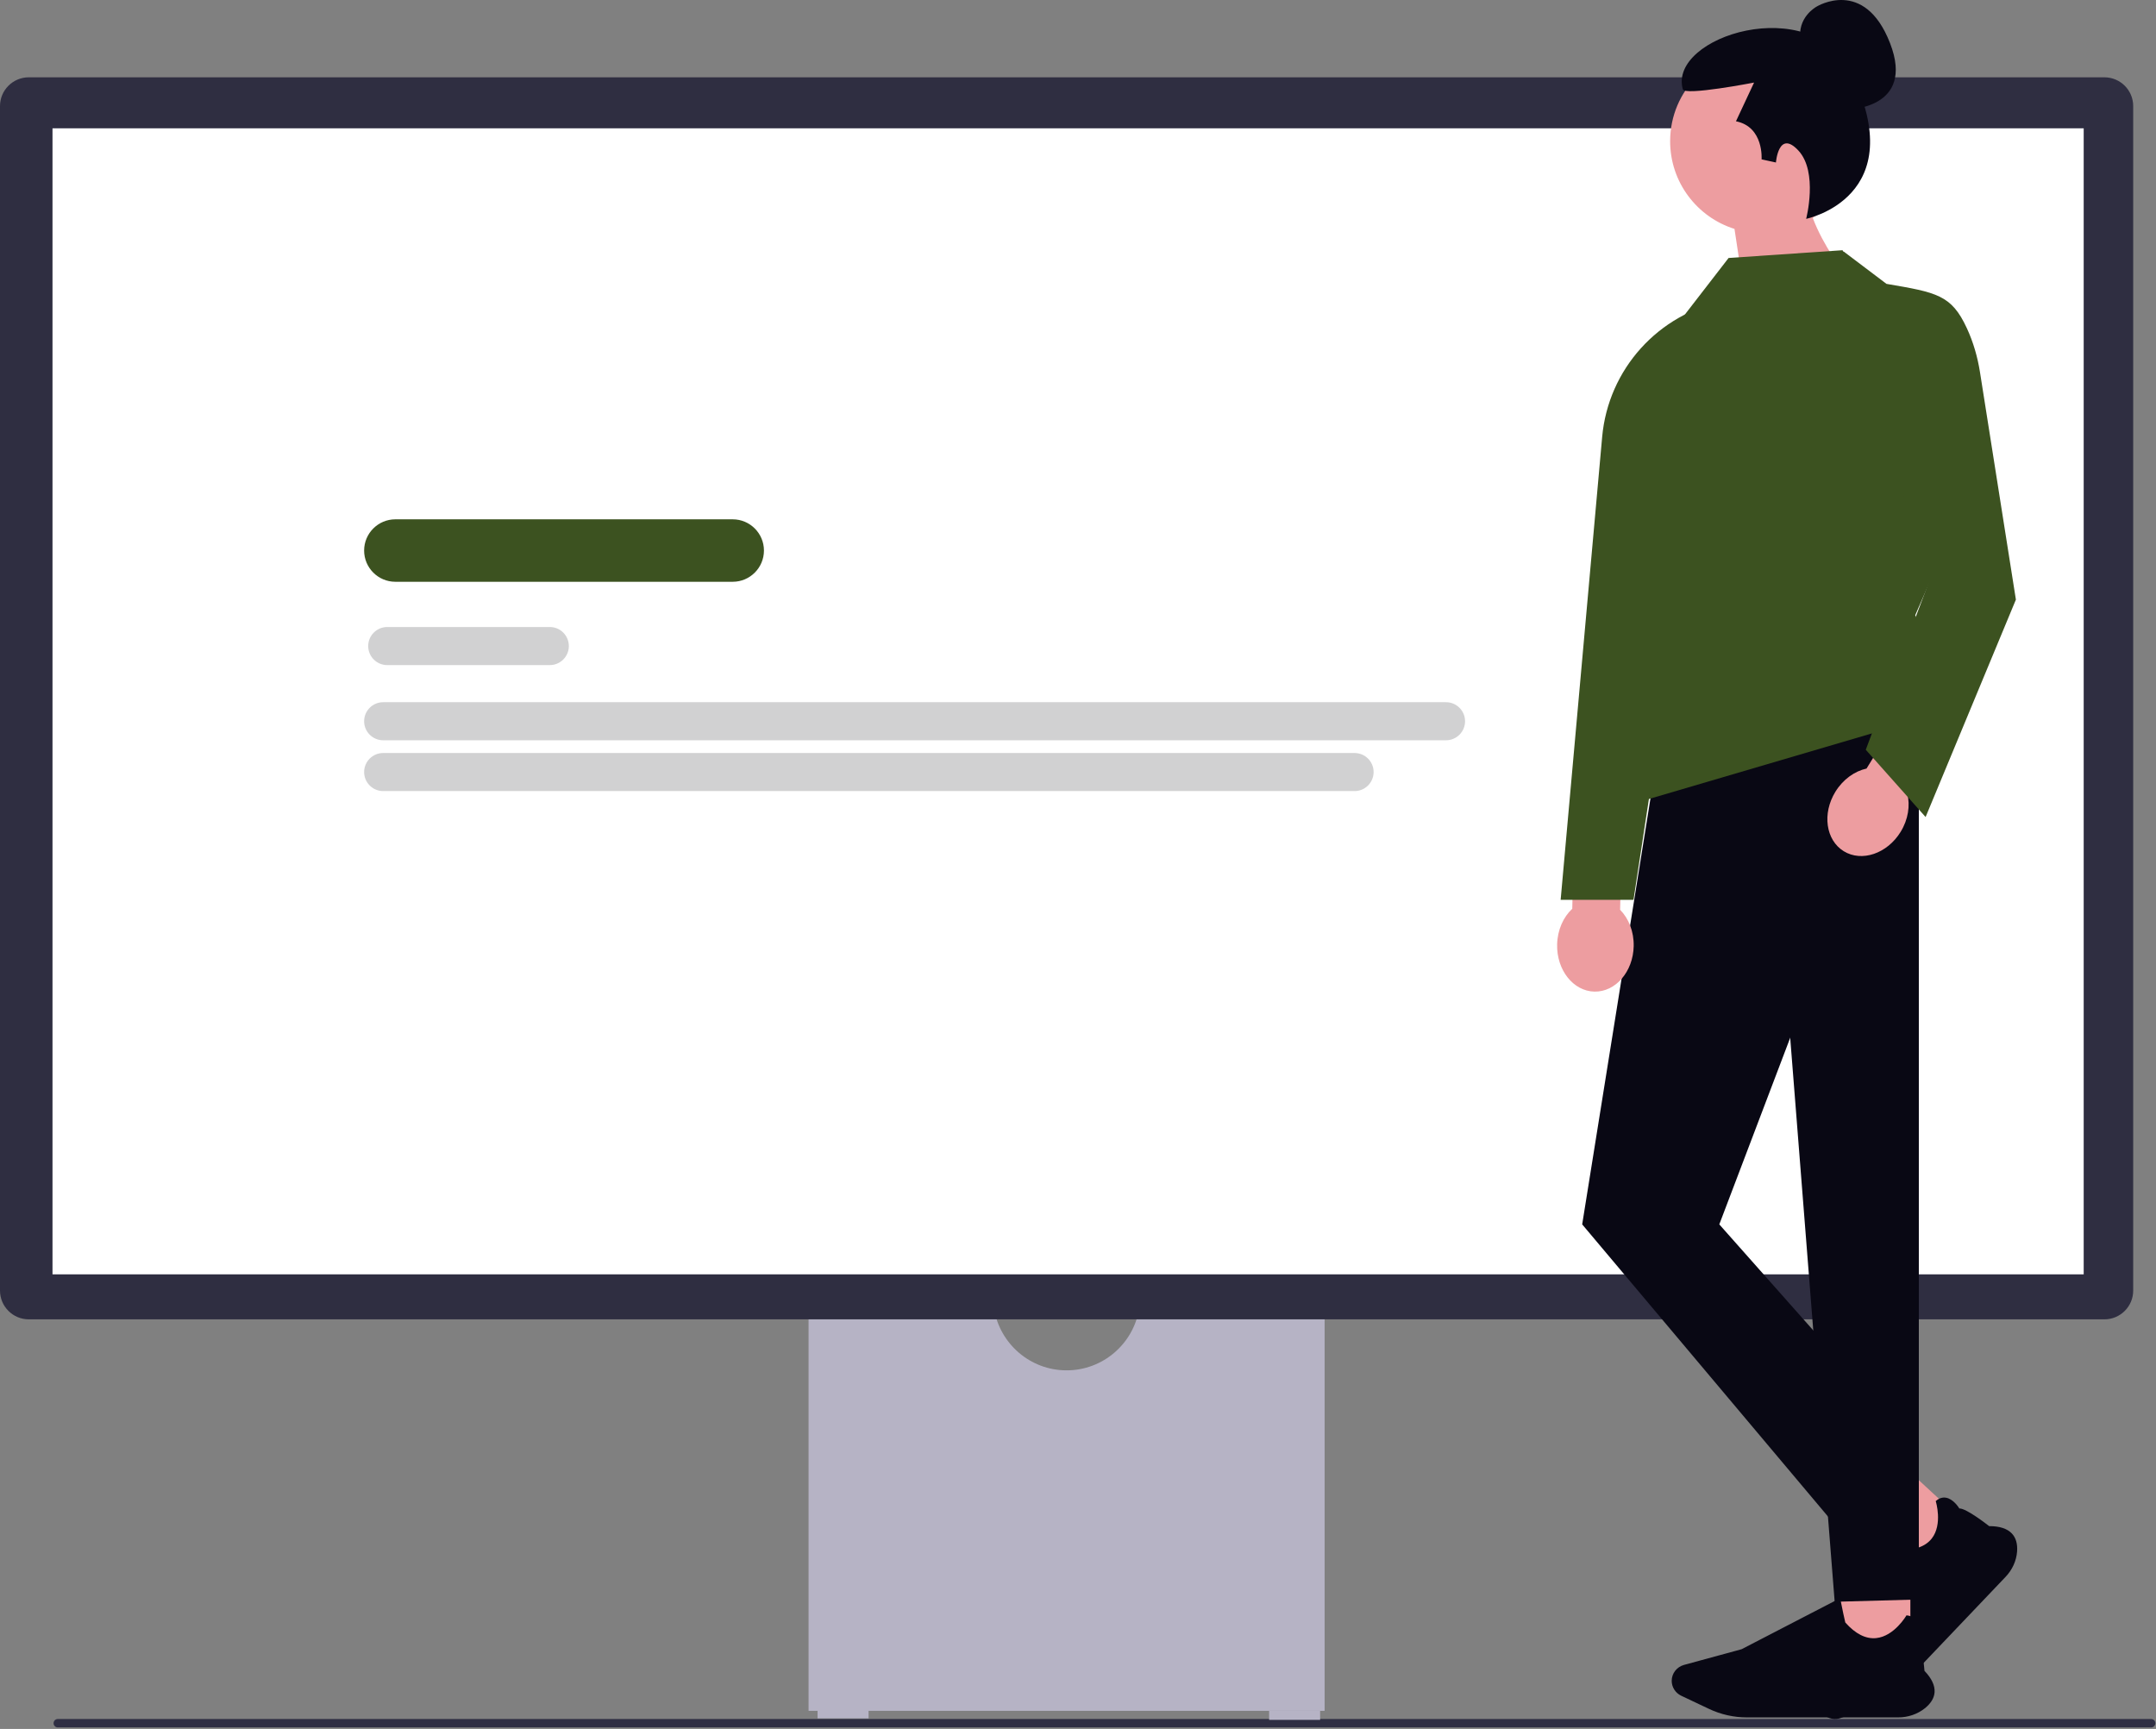 <svg width="611" height="490" viewBox="0 0 611 490" fill="none" xmlns="http://www.w3.org/2000/svg">
<rect x="0" y="0" width="611" height="490" fill="#808080" stroke="none"/>
<g clip-path="url(#clip0_277_2)">
<path d="M15.18 488.381C15.18 489.041 15.71 489.571 16.37 489.571H609.63C610.29 489.571 610.82 489.041 610.82 488.381C610.82 487.721 610.29 487.191 609.63 487.191H16.37C15.71 487.191 15.18 487.721 15.18 488.381Z" fill="#2F2E43"/>
<path d="M322.818 370.945C321.189 380.819 312.597 388.375 302.269 388.375C291.941 388.375 283.349 380.819 281.72 370.945H229.146V484.881H375.392V370.945L322.818 370.945Z" fill="#B6B3C5"/>
<path d="M246.152 484.455H231.697V487.006H246.152V484.455Z" fill="#B6B3C5"/>
<path d="M374.116 484.881H359.662V487.431H374.116V484.881Z" fill="#B6B3C5"/>
<path d="M596.385 373.921H8.153C3.657 373.921 0 370.263 0 365.768V30.064C0 25.569 3.657 21.911 8.153 21.911H596.385C600.88 21.911 604.538 25.569 604.538 30.064V365.768C604.538 370.263 600.88 373.921 596.385 373.921Z" fill="#2F2E41"/>
<path d="M590.509 36.366H14.88V361.167H590.509V36.366Z" fill="white"/>
<path d="M522.121 161.103H490.712C487.983 161.103 485.762 158.883 485.762 156.153C485.762 153.424 487.983 151.203 490.712 151.203H522.121C524.851 151.203 527.071 153.424 527.071 156.153C527.071 158.883 524.851 161.103 522.121 161.103Z" fill="#D1D1D2"/>
<path d="M558.242 161.103H543.584C540.855 161.103 538.635 158.883 538.635 156.153C538.635 153.424 540.855 151.203 543.584 151.203H558.242C560.971 151.203 563.192 153.424 563.192 156.153C563.192 158.883 560.971 161.103 558.242 161.103Z" fill="#D1D1D2"/>
<path d="M207.646 164.883H112.043C107.162 164.883 103.192 160.912 103.192 156.032C103.192 151.152 107.162 147.181 112.043 147.181H207.646C212.527 147.181 216.498 151.152 216.498 156.032C216.498 160.912 212.527 164.883 207.646 164.883Z" fill="#3C5220"/>
<path d="M155.813 188.496H109.739C106.764 188.496 104.344 186.075 104.344 183.101C104.344 180.126 106.764 177.705 109.739 177.705H155.813C158.788 177.705 161.208 180.126 161.208 183.101C161.208 186.075 158.788 188.496 155.813 188.496Z" fill="#D1D1D2"/>
<path d="M409.797 209.805H108.587C105.612 209.805 103.192 207.385 103.192 204.41C103.192 201.435 105.612 199.014 108.587 199.014H409.797C412.771 199.014 415.192 201.435 415.192 204.41C415.192 207.385 412.771 209.805 409.797 209.805Z" fill="#D1D1D2"/>
<path d="M383.88 224.203H108.587C105.612 224.203 103.192 221.783 103.192 218.808C103.192 215.833 105.612 213.413 108.587 213.413H383.88C386.855 213.413 389.275 215.833 389.275 218.808C389.275 221.783 386.855 224.203 383.88 224.203Z" fill="#D1D1D2"/>
<path d="M557.342 432.037L543.525 446.545L528.799 432.932L542.616 418.424L557.342 432.037Z" fill="#ED9DA0"/>
<path d="M568.378 446.897L539.008 477.736C536.498 480.372 533.363 482.454 529.941 483.758L521.753 486.879C520.06 487.525 518.111 487.151 516.787 485.927C515.234 484.492 514.841 482.193 515.831 480.336L523.707 465.561L532.112 435.599L532.203 435.656C534.49 437.064 537.958 439.176 538.205 439.266C542.557 439.42 545.673 438.325 547.466 436.013C550.595 431.98 548.61 425.542 548.59 425.477L548.574 425.428L548.614 425.394C549.526 424.615 550.486 424.304 551.468 424.468C553.554 424.816 555.046 427.159 555.265 427.52C557.222 427.437 563.231 432.144 563.715 432.525C566.665 432.517 568.828 433.217 570.143 434.605C571.293 435.818 571.794 437.541 571.632 439.724C571.436 442.351 570.281 444.899 568.378 446.897Z" fill="#090814"/>
<path d="M541.39 448.741H521.198V468.636H541.39V448.741Z" fill="#ED9DA0"/>
<path d="M537.944 486.732H495.021C491.353 486.732 487.666 485.905 484.359 484.339L476.446 480.591C474.81 479.816 473.753 478.16 473.753 476.372C473.753 474.274 475.186 472.419 477.238 471.859L493.563 467.409L521.491 452.946L521.511 453.05C522.034 455.656 522.843 459.593 522.946 459.832C525.81 463.065 528.752 464.554 531.691 464.261C536.816 463.749 540.224 457.917 540.257 457.858L540.283 457.813L540.336 457.819C541.536 457.941 542.424 458.418 542.975 459.236C544.144 460.973 543.43 463.648 543.313 464.052C544.713 465.402 545.342 472.94 545.39 473.548C547.415 475.663 548.377 477.696 548.25 479.59C548.138 481.246 547.206 482.785 545.479 484.162C543.401 485.82 540.725 486.732 537.944 486.732Z" fill="#090814"/>
<path d="M543.788 198.181L472.235 198.216L448.384 347.007L519.937 432.051L543.788 410.79L487.241 347.007L543.788 198.181Z" fill="#090814"/>
<path d="M501.496 220.115L543.788 198.181V453.311L519.937 453.966L501.496 220.115Z" fill="#090814"/>
<path d="M459.133 257.848L459.637 234.623L446.077 234.329L445.573 257.554C443.043 259.902 441.373 263.552 441.283 267.689C441.126 274.929 445.856 280.903 451.847 281.033C457.838 281.163 462.822 275.4 462.98 268.16C463.069 264.023 461.559 260.304 459.133 257.848Z" fill="#ED9DA0"/>
<path d="M523.436 31.03C523.436 31.03 542.901 30.988 535.63 12.232C528.358 -6.524 514.818 1.874 514.818 1.874C514.818 1.874 509.112 4.888 510.289 11.612" fill="#090814"/>
<path d="M525.384 40.027C525.384 25.646 513.727 13.989 499.347 13.989C484.967 13.989 473.309 25.646 473.309 40.027C473.309 51.689 480.977 61.559 491.546 64.874L496.579 98.14L522.24 76.756C522.24 76.756 516.696 69.695 513.723 61.734C520.75 57.071 525.384 49.091 525.384 40.027Z" fill="#ED9DA0"/>
<path d="M511.856 62.022C511.856 62.022 515.314 48.766 509.66 42.67C504.019 36.588 503.291 46.051 503.291 46.051L499.22 45.166C499.22 45.166 499.928 35.964 491.965 34.371L497.097 23.399C497.097 23.399 477.448 27.214 476.907 25.311C472.646 10.337 513.297 -2.454 524.527 20.391C541.993 55.921 511.856 62.022 511.856 62.022Z" fill="#090814"/>
<path d="M488.858 85.218C469.955 88.912 455.766 104.651 454.045 123.835L442.279 255.03H462.927L488.858 85.218Z" fill="#3C5220"/>
<path d="M469.334 189.746L466.119 226.789L553.408 201.116L542.772 174.342L562.578 128.863L522.148 70.915L489.873 73.115L477.403 89.253" fill="#3C5220"/>
<path d="M540.519 224.925L552.694 205.141L541.142 198.032L528.967 217.817C525.597 218.564 522.311 220.869 520.142 224.393C516.347 230.56 517.408 238.106 522.512 241.247C527.616 244.387 534.83 241.934 538.625 235.767C540.794 232.242 541.37 228.271 540.519 224.925Z" fill="#ED9DA0"/>
<path d="M515.547 71.648L522.585 71.356L534.618 80.45C548.877 82.882 553.012 83.564 557.381 92.982C559.217 96.94 560.434 101.156 561.115 105.466L571.295 169.941L545.706 231.557L528.75 212.485L546.877 164.312L543.865 152.789" fill="#3C5220"/>
</g>
<defs>
<clipPath id="clip0_277_2">
<rect width="610.82" height="489.571" fill="white"/>
</clipPath>
</defs>
</svg>

